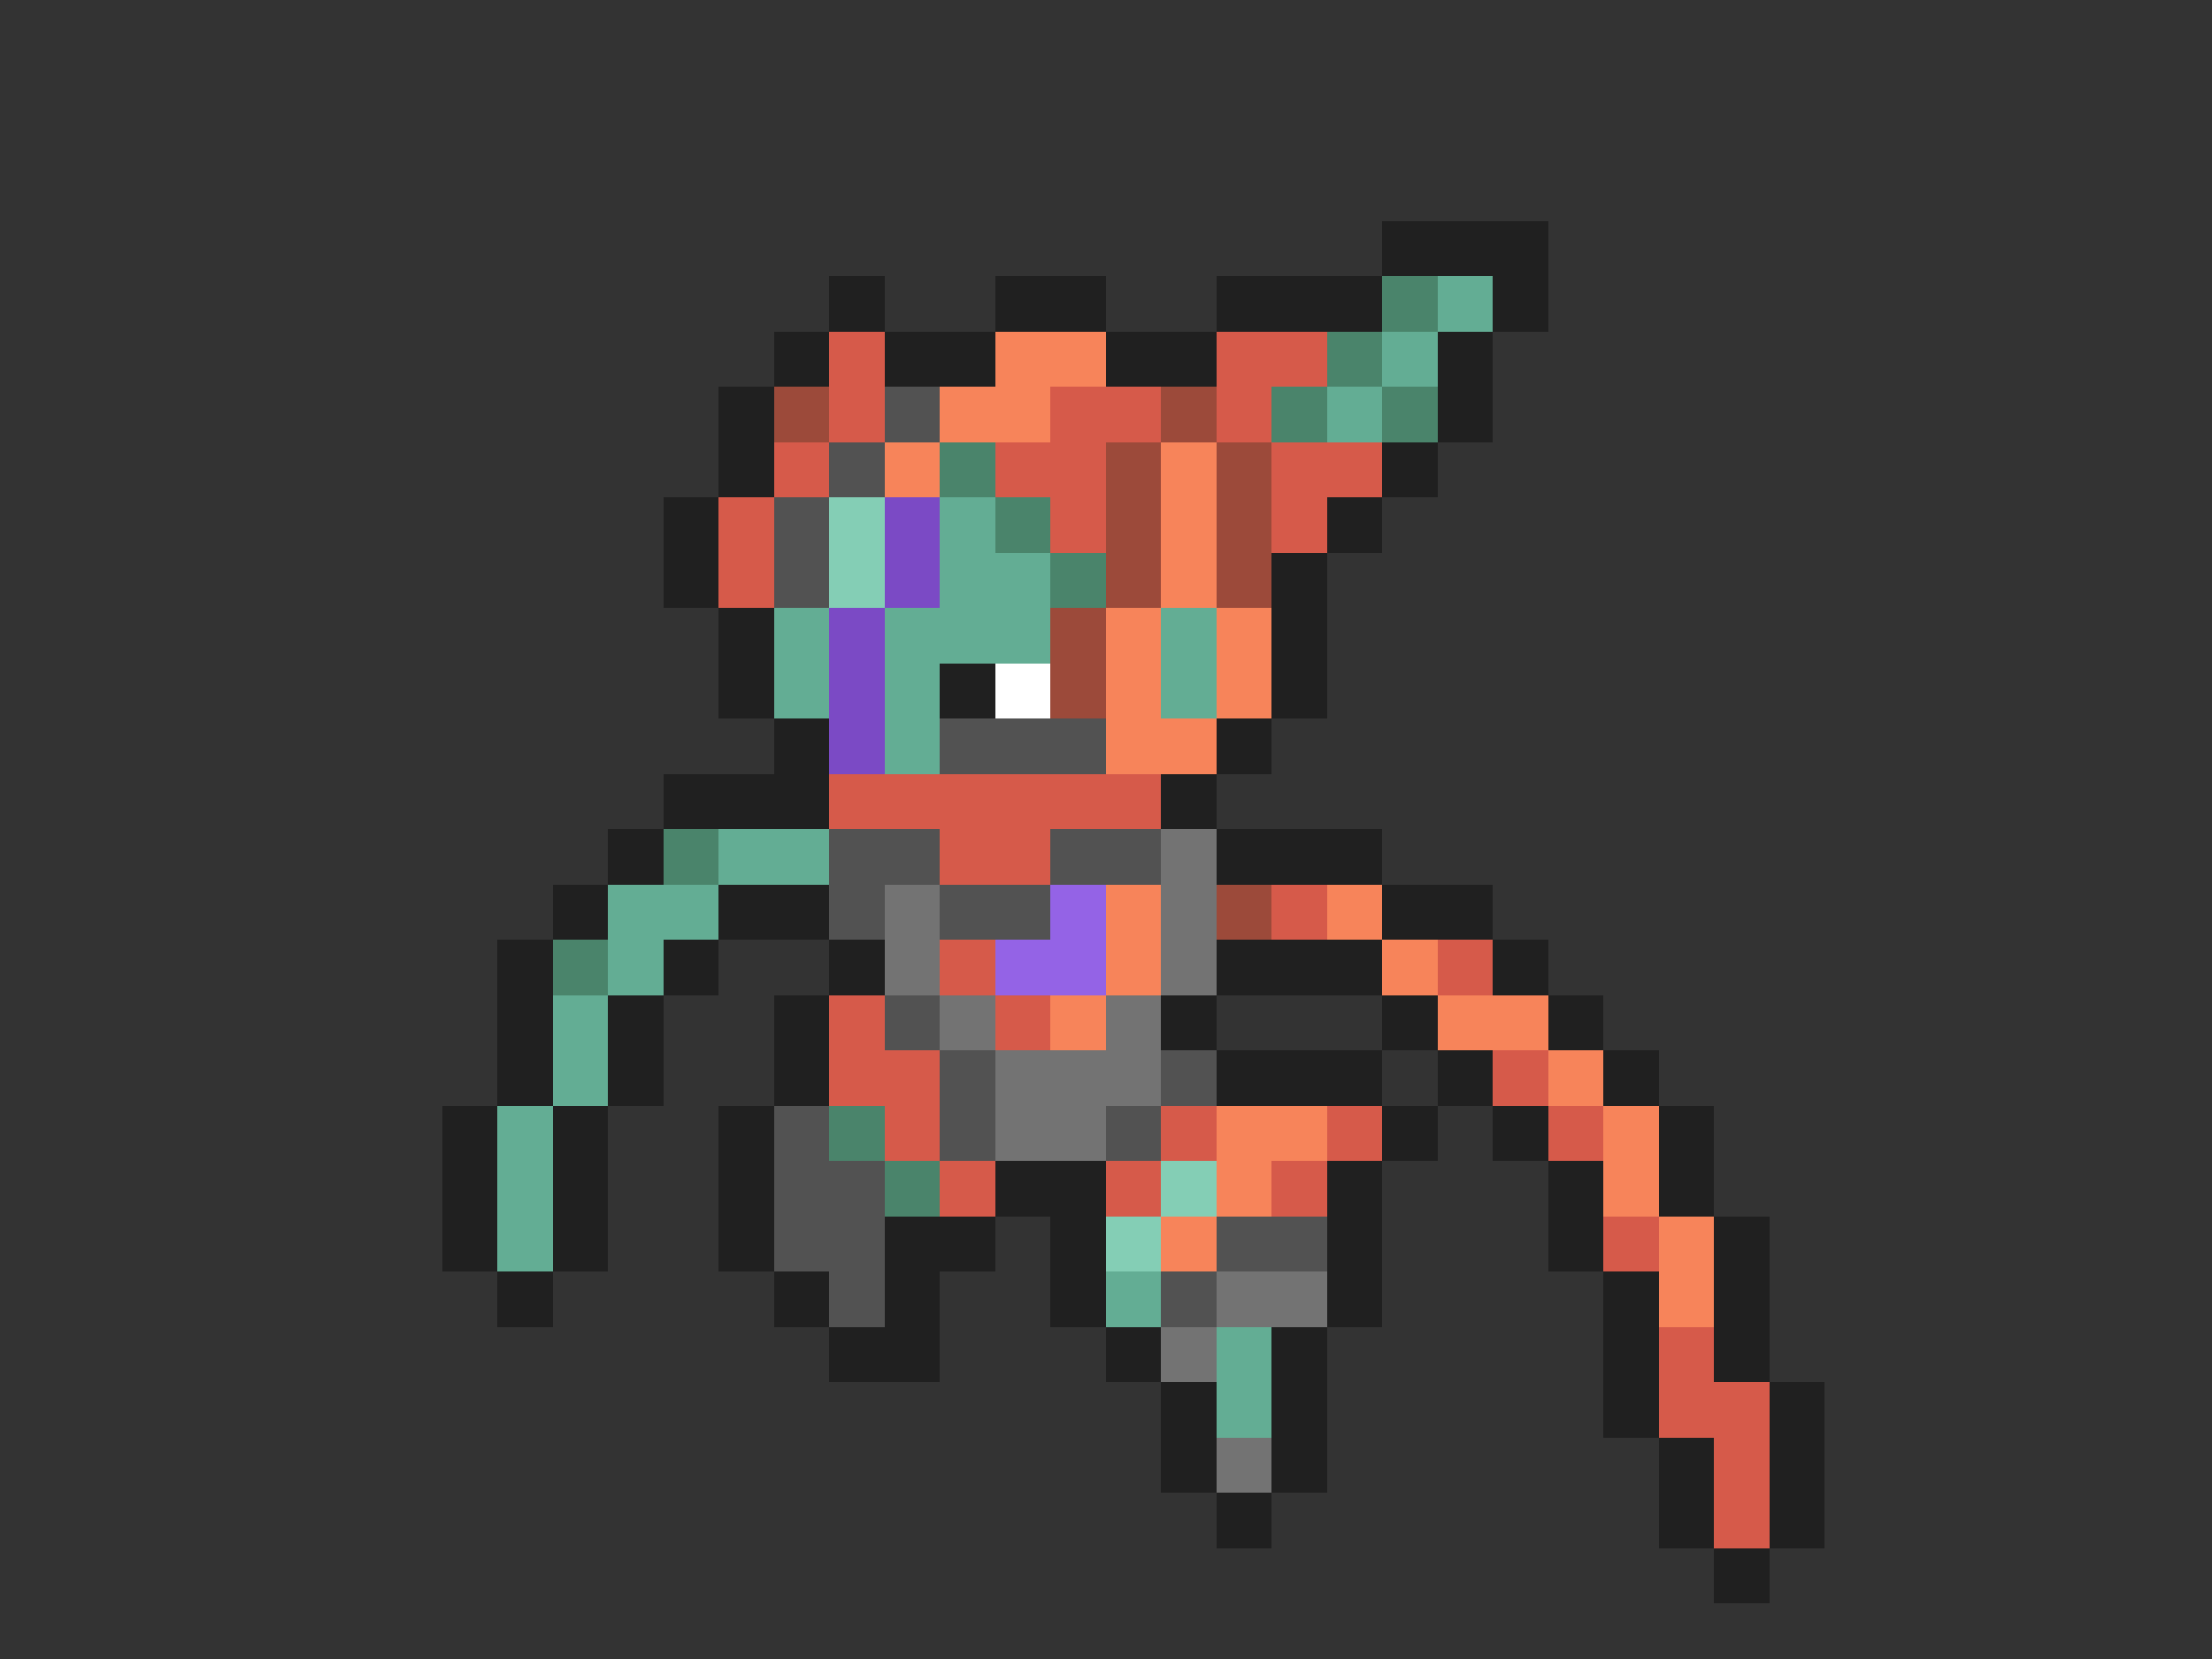 <svg xmlns="http://www.w3.org/2000/svg" viewBox="0 -0.5 40 30" shape-rendering="crispEdges">
<rect x="0" y="-0.5" width="40" height="30" fill="#333333" stroke="none"/>
<path stroke="#202020" d="M25 4h3M15 5h1M18 5h2M22 5h3M27 5h1M14 6h1M16 6h2M20 6h2M26 6h1M13 7h1M26 7h1M13 8h1M25 8h1M12 9h1M24 9h1M12 10h1M23 10h1M13 11h1M23 11h1M13 12h1M17 12h1M23 12h1M14 13h1M22 13h1M12 14h3M21 14h1M11 15h1M22 15h3M10 16h1M13 16h2M25 16h2M9 17h1M12 17h1M15 17h1M22 17h3M27 17h1M9 18h1M11 18h1M14 18h1M21 18h1M25 18h1M28 18h1M9 19h1M11 19h1M14 19h1M22 19h3M26 19h1M29 19h1M8 20h1M10 20h1M13 20h1M25 20h1M27 20h1M30 20h1M8 21h1M10 21h1M13 21h1M18 21h2M24 21h1M28 21h1M30 21h1M8 22h1M10 22h1M13 22h1M16 22h2M19 22h1M24 22h1M28 22h1M31 22h1M9 23h1M14 23h1M16 23h1M19 23h1M24 23h1M29 23h1M31 23h1M15 24h2M20 24h1M23 24h1M29 24h1M31 24h1M21 25h1M23 25h1M29 25h1M32 25h1M21 26h1M23 26h1M30 26h1M32 26h1M22 27h1M30 27h1M32 27h1M31 28h1" />
<path stroke="#4a846b" d="M25 5h1M24 6h1M23 7h1M25 7h1M17 8h1M18 9h1M19 10h1M12 15h1M10 17h1M15 20h1M16 21h1" />
<path stroke="#63ad94" d="M26 5h1M25 6h1M24 7h1M17 9h1M17 10h2M14 11h1M16 11h3M21 11h1M14 12h1M16 12h1M21 12h1M16 13h1M13 15h2M11 16h2M11 17h1M10 18h1M10 19h1M9 20h1M9 21h1M9 22h1M20 23h1M22 24h1M22 25h1" />
<path stroke="#d65a4a" d="M15 6h1M22 6h2M15 7h1M19 7h2M22 7h1M14 8h1M18 8h2M23 8h2M13 9h1M19 9h1M23 9h1M13 10h1M15 14h6M17 15h2M23 16h1M17 17h1M26 17h1M15 18h1M18 18h1M15 19h2M27 19h1M16 20h1M21 20h1M24 20h1M28 20h1M17 21h1M20 21h1M23 21h1M29 22h1M30 24h1M30 25h2M31 26h1M31 27h1" />
<path stroke="#f7845a" d="M18 6h2M17 7h2M16 8h1M21 8h1M21 9h1M21 10h1M20 11h1M22 11h1M20 12h1M22 12h1M20 13h2M20 16h1M24 16h1M20 17h1M25 17h1M19 18h1M26 18h2M28 19h1M22 20h2M29 20h1M22 21h1M29 21h1M21 22h1M30 22h1M30 23h1" />
<path stroke="#9c4a3a" d="M14 7h1M21 7h1M20 8h1M22 8h1M20 9h1M22 9h1M20 10h1M22 10h1M19 11h1M19 12h1M22 16h1" />
<path stroke="#525252" d="M16 7h1M15 8h1M14 9h1M14 10h1M17 13h3M15 15h2M19 15h2M15 16h1M17 16h2M16 18h1M17 19h1M21 19h1M14 20h1M17 20h1M20 20h1M14 21h2M14 22h2M22 22h2M15 23h1M21 23h1" />
<path stroke="#84ceb5" d="M15 9h1M15 10h1M21 21h1M20 22h1" />
<path stroke="#7b4ac5" d="M16 9h1M16 10h1M15 11h1M15 12h1M15 13h1" />
<path stroke="#ffffff" d="M18 12h1" />
<path stroke="#737373" d="M21 15h1M16 16h1M21 16h1M16 17h1M21 17h1M17 18h1M20 18h1M18 19h3M18 20h2M22 23h2M21 24h1M22 26h1" />
<path stroke="#9463e6" d="M19 16h1M18 17h2" />
</svg>
